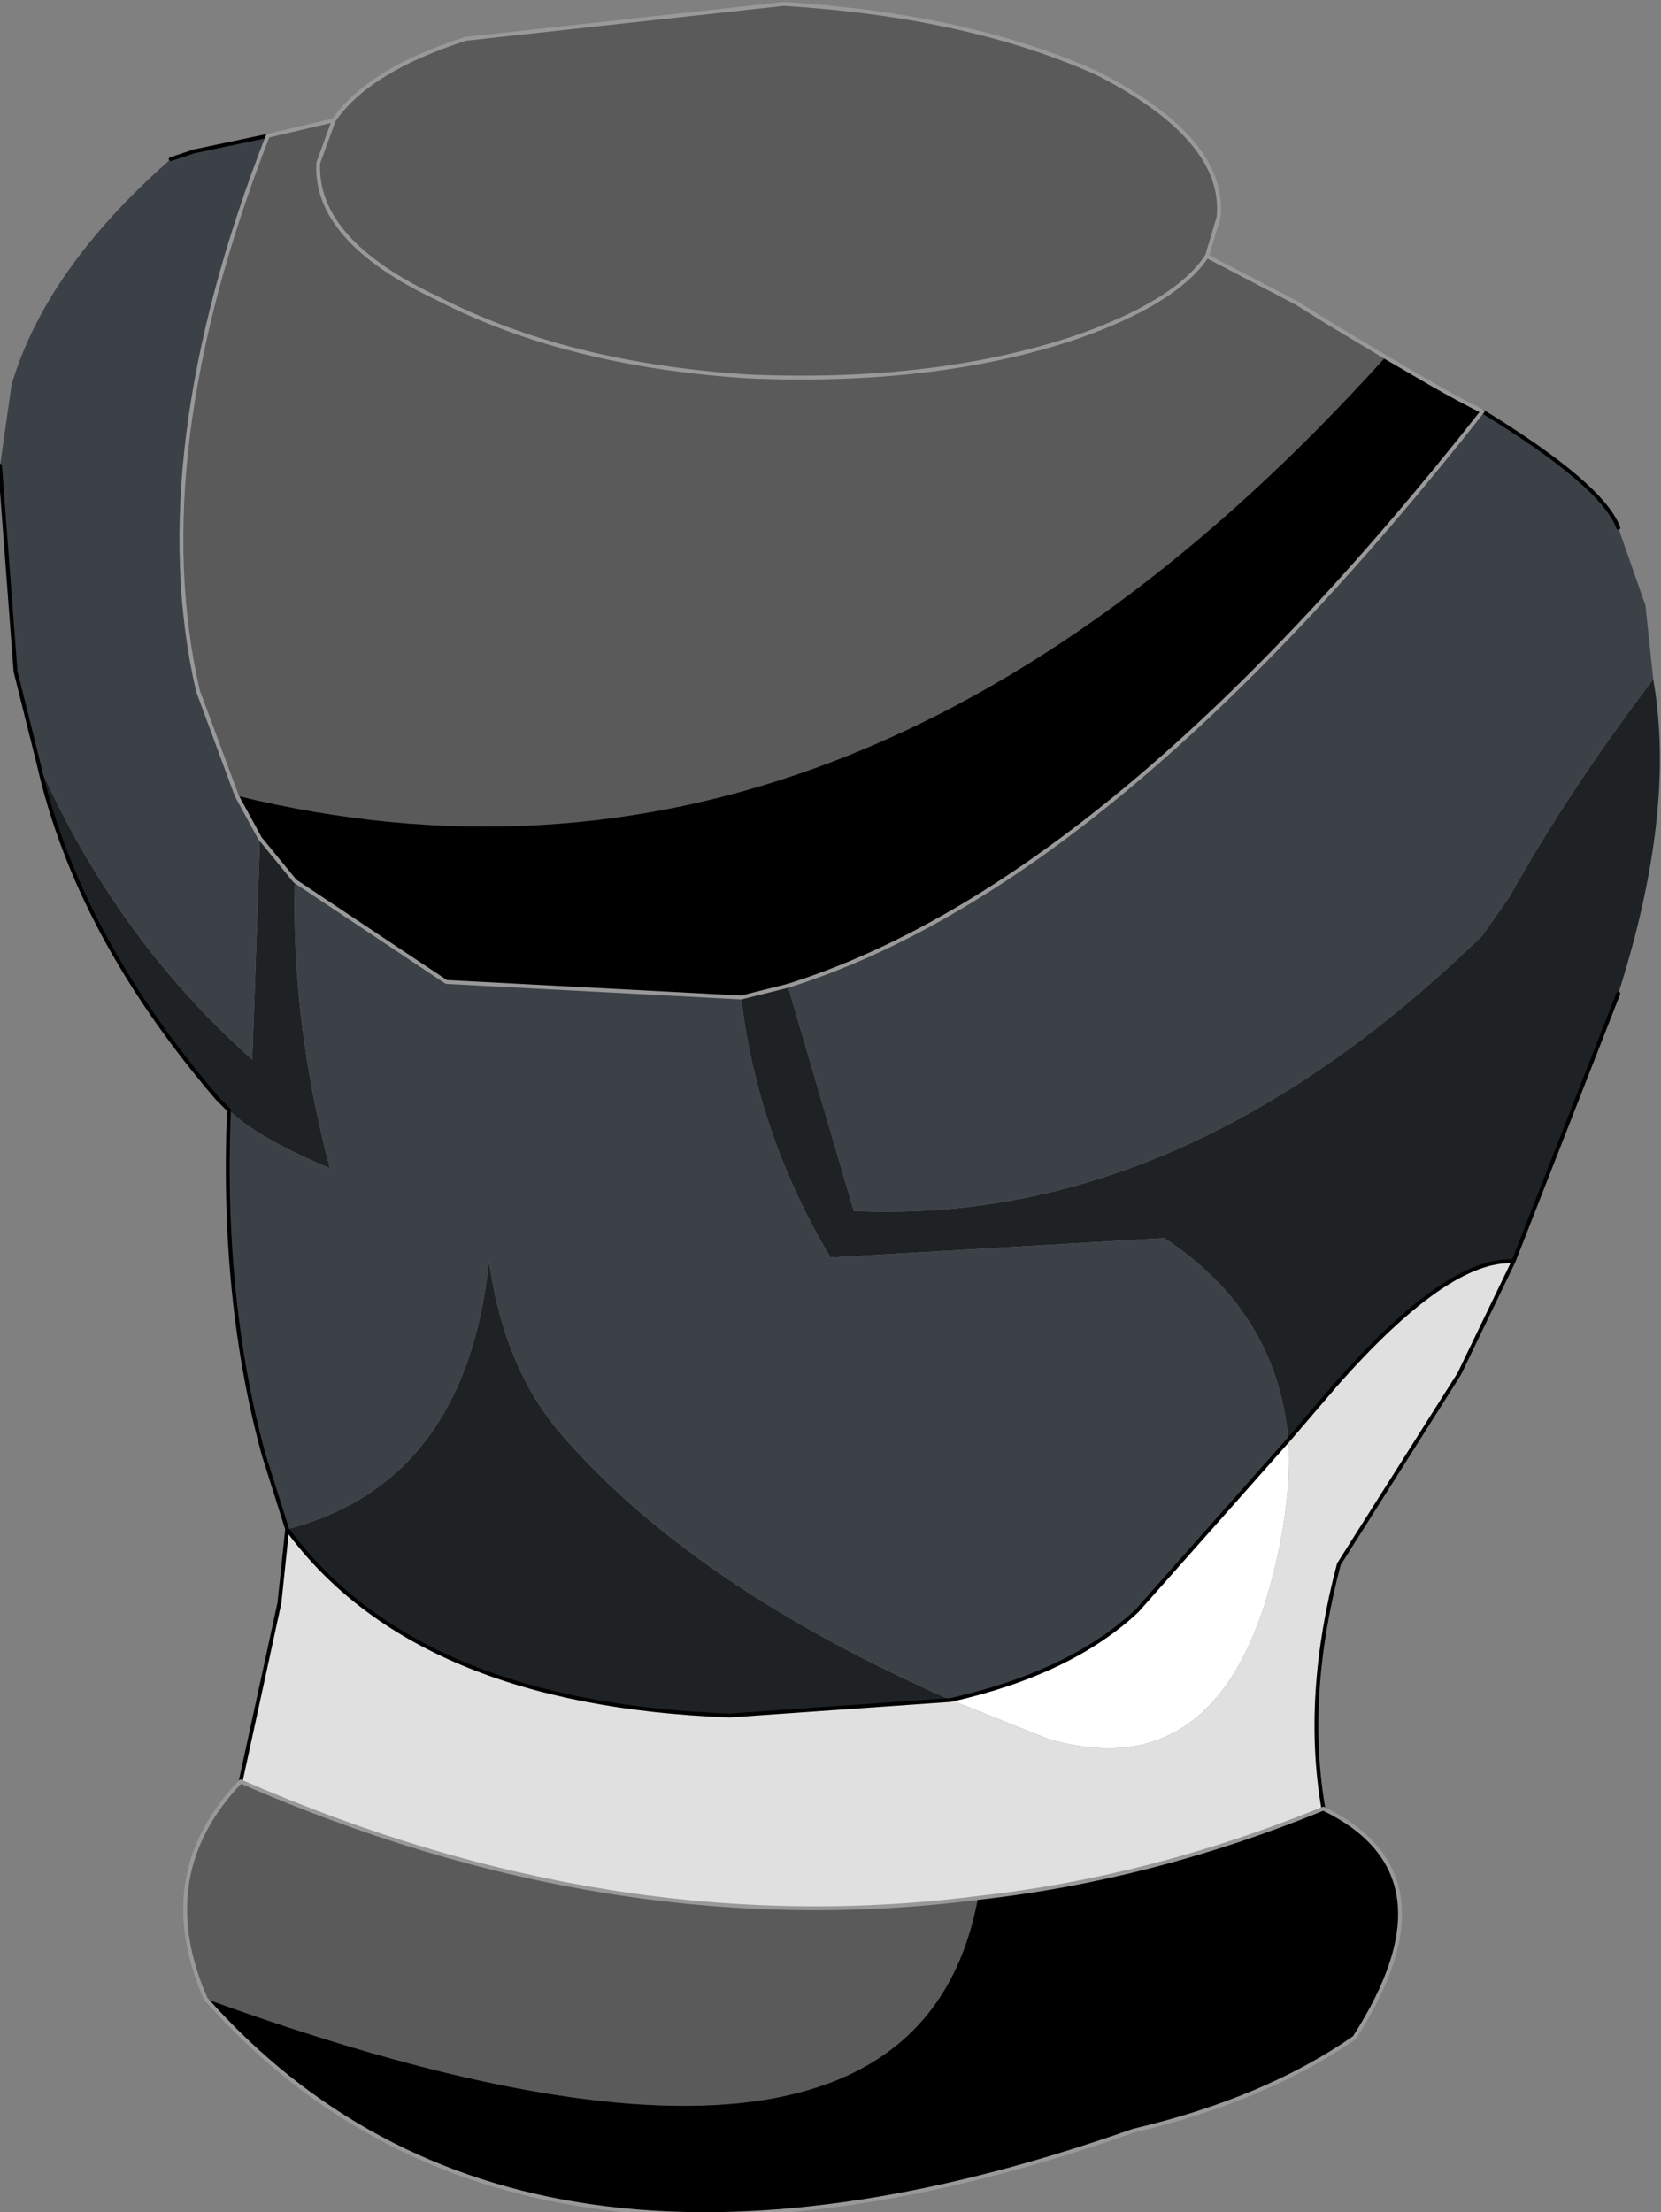 <?xml version="1.0" encoding="UTF-8" standalone="no"?>
<svg xmlns:xlink="http://www.w3.org/1999/xlink" height="28.5px" width="21.4px" xmlns="http://www.w3.org/2000/svg">
  <rect width="100%" height="100%" fill="#808080" stroke="none"/>
  <g transform="matrix(1.0, 0.0, 0.0, 1.0, 10.6, 12.3)">
    <path d="M6.0 6.25 Q6.05 7.2 5.7 8.35 4.95 10.7 2.9 10.1 L1.65 9.6 Q3.2 9.25 4.05 8.45 L6.0 6.25" fill="#ffffff" fill-rule="evenodd" stroke="none"/>
    <path d="M10.7 -3.55 Q11.0 -1.85 10.25 0.5 L8.9 3.95 Q8.05 3.9 6.6 5.55 L6.0 6.25 Q5.85 4.6 4.4 3.65 L0.1 3.9 Q-0.85 2.3 -1.05 0.55 L-0.45 0.4 0.4 3.3 Q4.65 3.5 8.5 -0.25 L8.85 -0.75 Q9.6 -2.1 10.7 -3.55 M-7.65 2.0 L-7.8 1.85 Q-9.6 -0.25 -10.1 -2.45 -9.1 -0.2 -7.35 1.35 L-7.25 -1.5 -6.8 -0.95 Q-6.85 0.85 -6.35 2.75 -7.3 2.35 -7.65 2.0 M-6.9 7.4 Q-4.6 6.8 -4.3 3.95 -4.1 5.35 -3.35 6.2 -1.65 8.15 1.65 9.6 L-1.2 9.8 Q-5.25 9.65 -6.9 7.4" fill="#1e2225" fill-rule="evenodd" stroke="none"/>
    <path d="M-7.15 -10.55 Q-8.75 -6.45 -8.05 -3.4 L-7.55 -2.05 -7.25 -1.5 -7.35 1.35 Q-9.1 -0.2 -10.1 -2.45 L-10.4 -3.65 -10.6 -6.3 -10.45 -7.35 Q-10.0 -8.85 -8.4 -10.25 L-8.1 -10.35 -7.15 -10.55 M8.5 -7.0 Q10.05 -6.05 10.25 -5.5 L10.6 -4.5 10.7 -3.55 Q9.6 -2.1 8.85 -0.75 L8.5 -0.25 Q4.65 3.5 0.4 3.3 L-0.45 0.4 Q3.7 -0.9 8.5 -7.0 M-6.9 7.4 L-7.2 6.45 Q-7.75 4.45 -7.65 2.0 -7.3 2.35 -6.35 2.75 -6.85 0.85 -6.8 -0.95 L-4.85 0.35 -1.05 0.55 Q-0.85 2.3 0.1 3.9 L4.4 3.65 Q5.85 4.6 6.0 6.25 L4.05 8.45 Q3.2 9.25 1.65 9.6 -1.65 8.15 -3.35 6.2 -4.1 5.35 -4.3 3.95 -4.6 6.8 -6.9 7.4 M-3.35 6.2 L-2.95 6.15 -3.35 6.2" fill="#3c4147" fill-rule="evenodd" stroke="none"/>
    <path d="M4.95 -9.0 L6.1 -8.4 6.5 -8.15 7.25 -7.7 Q0.4 -0.1 -7.55 -2.05 L-8.05 -3.4 Q-8.75 -6.45 -7.15 -10.55 L-6.3 -10.75 -6.5 -10.2 Q-6.55 -9.2 -4.95 -8.45 -3.3 -7.6 -0.95 -7.45 1.45 -7.35 3.25 -7.95 4.55 -8.4 4.95 -9.0 4.55 -8.4 3.25 -7.95 1.45 -7.35 -0.95 -7.45 -3.3 -7.6 -4.95 -8.45 -6.55 -9.2 -6.5 -10.2 L-6.3 -10.75 Q-5.85 -11.4 -4.6 -11.8 L-0.5 -12.25 Q1.9 -12.1 3.55 -11.35 5.2 -10.5 5.1 -9.5 L4.95 -9.0 M-7.95 13.45 Q-8.65 11.85 -7.5 10.65 -2.7 12.75 2.0 12.15 1.15 16.75 -7.95 13.45" fill="#5a5a5a" fill-rule="evenodd" stroke="none"/>
    <path d="M-7.55 -2.05 Q0.4 -0.1 7.25 -7.7 L7.85 -7.35 Q8.2 -7.15 8.5 -7.0 3.7 -0.9 -0.45 0.4 L-1.05 0.55 -4.85 0.35 -6.8 -0.95 -7.25 -1.5 -7.55 -2.05 M6.45 11.0 Q8.2 11.85 6.85 13.95 5.7 14.75 4.0 15.15 -3.95 17.95 -7.95 13.45 1.15 16.75 2.0 12.15 4.25 11.9 6.45 11.0" fill="#000000" fill-rule="evenodd" stroke="none"/>
    <path d="M8.9 3.95 L8.2 5.4 6.65 7.85 Q6.2 9.55 6.45 11.0 4.25 11.9 2.0 12.15 -2.7 12.75 -7.5 10.65 L-7.0 8.35 -6.9 7.4 Q-5.25 9.65 -1.2 9.8 L1.65 9.6 2.9 10.1 Q4.95 10.7 5.7 8.35 6.05 7.2 6.0 6.25 L6.6 5.55 Q8.05 3.9 8.9 3.95" fill="#e0e0e0" fill-rule="evenodd" stroke="none"/>
    <path d="M8.5 -7.0 Q10.05 -6.05 10.25 -5.5 M10.25 0.5 L8.9 3.95 8.2 5.4 6.65 7.85 Q6.2 9.55 6.45 11.0 M-7.5 10.65 L-7.0 8.35 -6.9 7.4 -7.2 6.45 Q-7.75 4.45 -7.65 2.0 L-7.8 1.85 Q-9.6 -0.25 -10.1 -2.45 L-10.4 -3.65 -10.6 -6.3 M-8.4 -10.25 L-8.1 -10.35 -7.15 -10.55 M6.0 6.25 L6.6 5.55 Q8.05 3.9 8.9 3.95 M6.0 6.25 L4.05 8.45 Q3.2 9.25 1.65 9.6 L-1.2 9.8 Q-5.25 9.65 -6.9 7.4" fill="none" stroke="#000000" stroke-linecap="round" stroke-linejoin="round" stroke-width="0.05"/>
    <path d="M7.25 -7.7 L6.5 -8.15 6.1 -8.4 4.95 -9.0 Q4.55 -8.4 3.25 -7.95 1.45 -7.35 -0.95 -7.45 -3.3 -7.6 -4.95 -8.45 -6.55 -9.2 -6.5 -10.2 L-6.3 -10.75 -7.15 -10.55 Q-8.75 -6.45 -8.05 -3.4 L-7.55 -2.05 -7.25 -1.5 -6.8 -0.95 -4.85 0.35 -1.05 0.55 -0.45 0.4 Q3.7 -0.9 8.5 -7.0 8.2 -7.15 7.85 -7.35 L7.25 -7.7 M6.45 11.0 Q8.2 11.85 6.85 13.95 5.7 14.75 4.0 15.15 -3.95 17.95 -7.95 13.45 -8.65 11.85 -7.5 10.65 -2.7 12.75 2.0 12.15 4.25 11.9 6.45 11.0 M4.95 -9.0 L5.1 -9.5 Q5.2 -10.5 3.55 -11.35 1.9 -12.1 -0.5 -12.25 L-4.6 -11.8 Q-5.85 -11.4 -6.3 -10.75" fill="none" stroke="#999999" stroke-linecap="round" stroke-linejoin="round" stroke-width="0.05"/>
  </g>
</svg>
